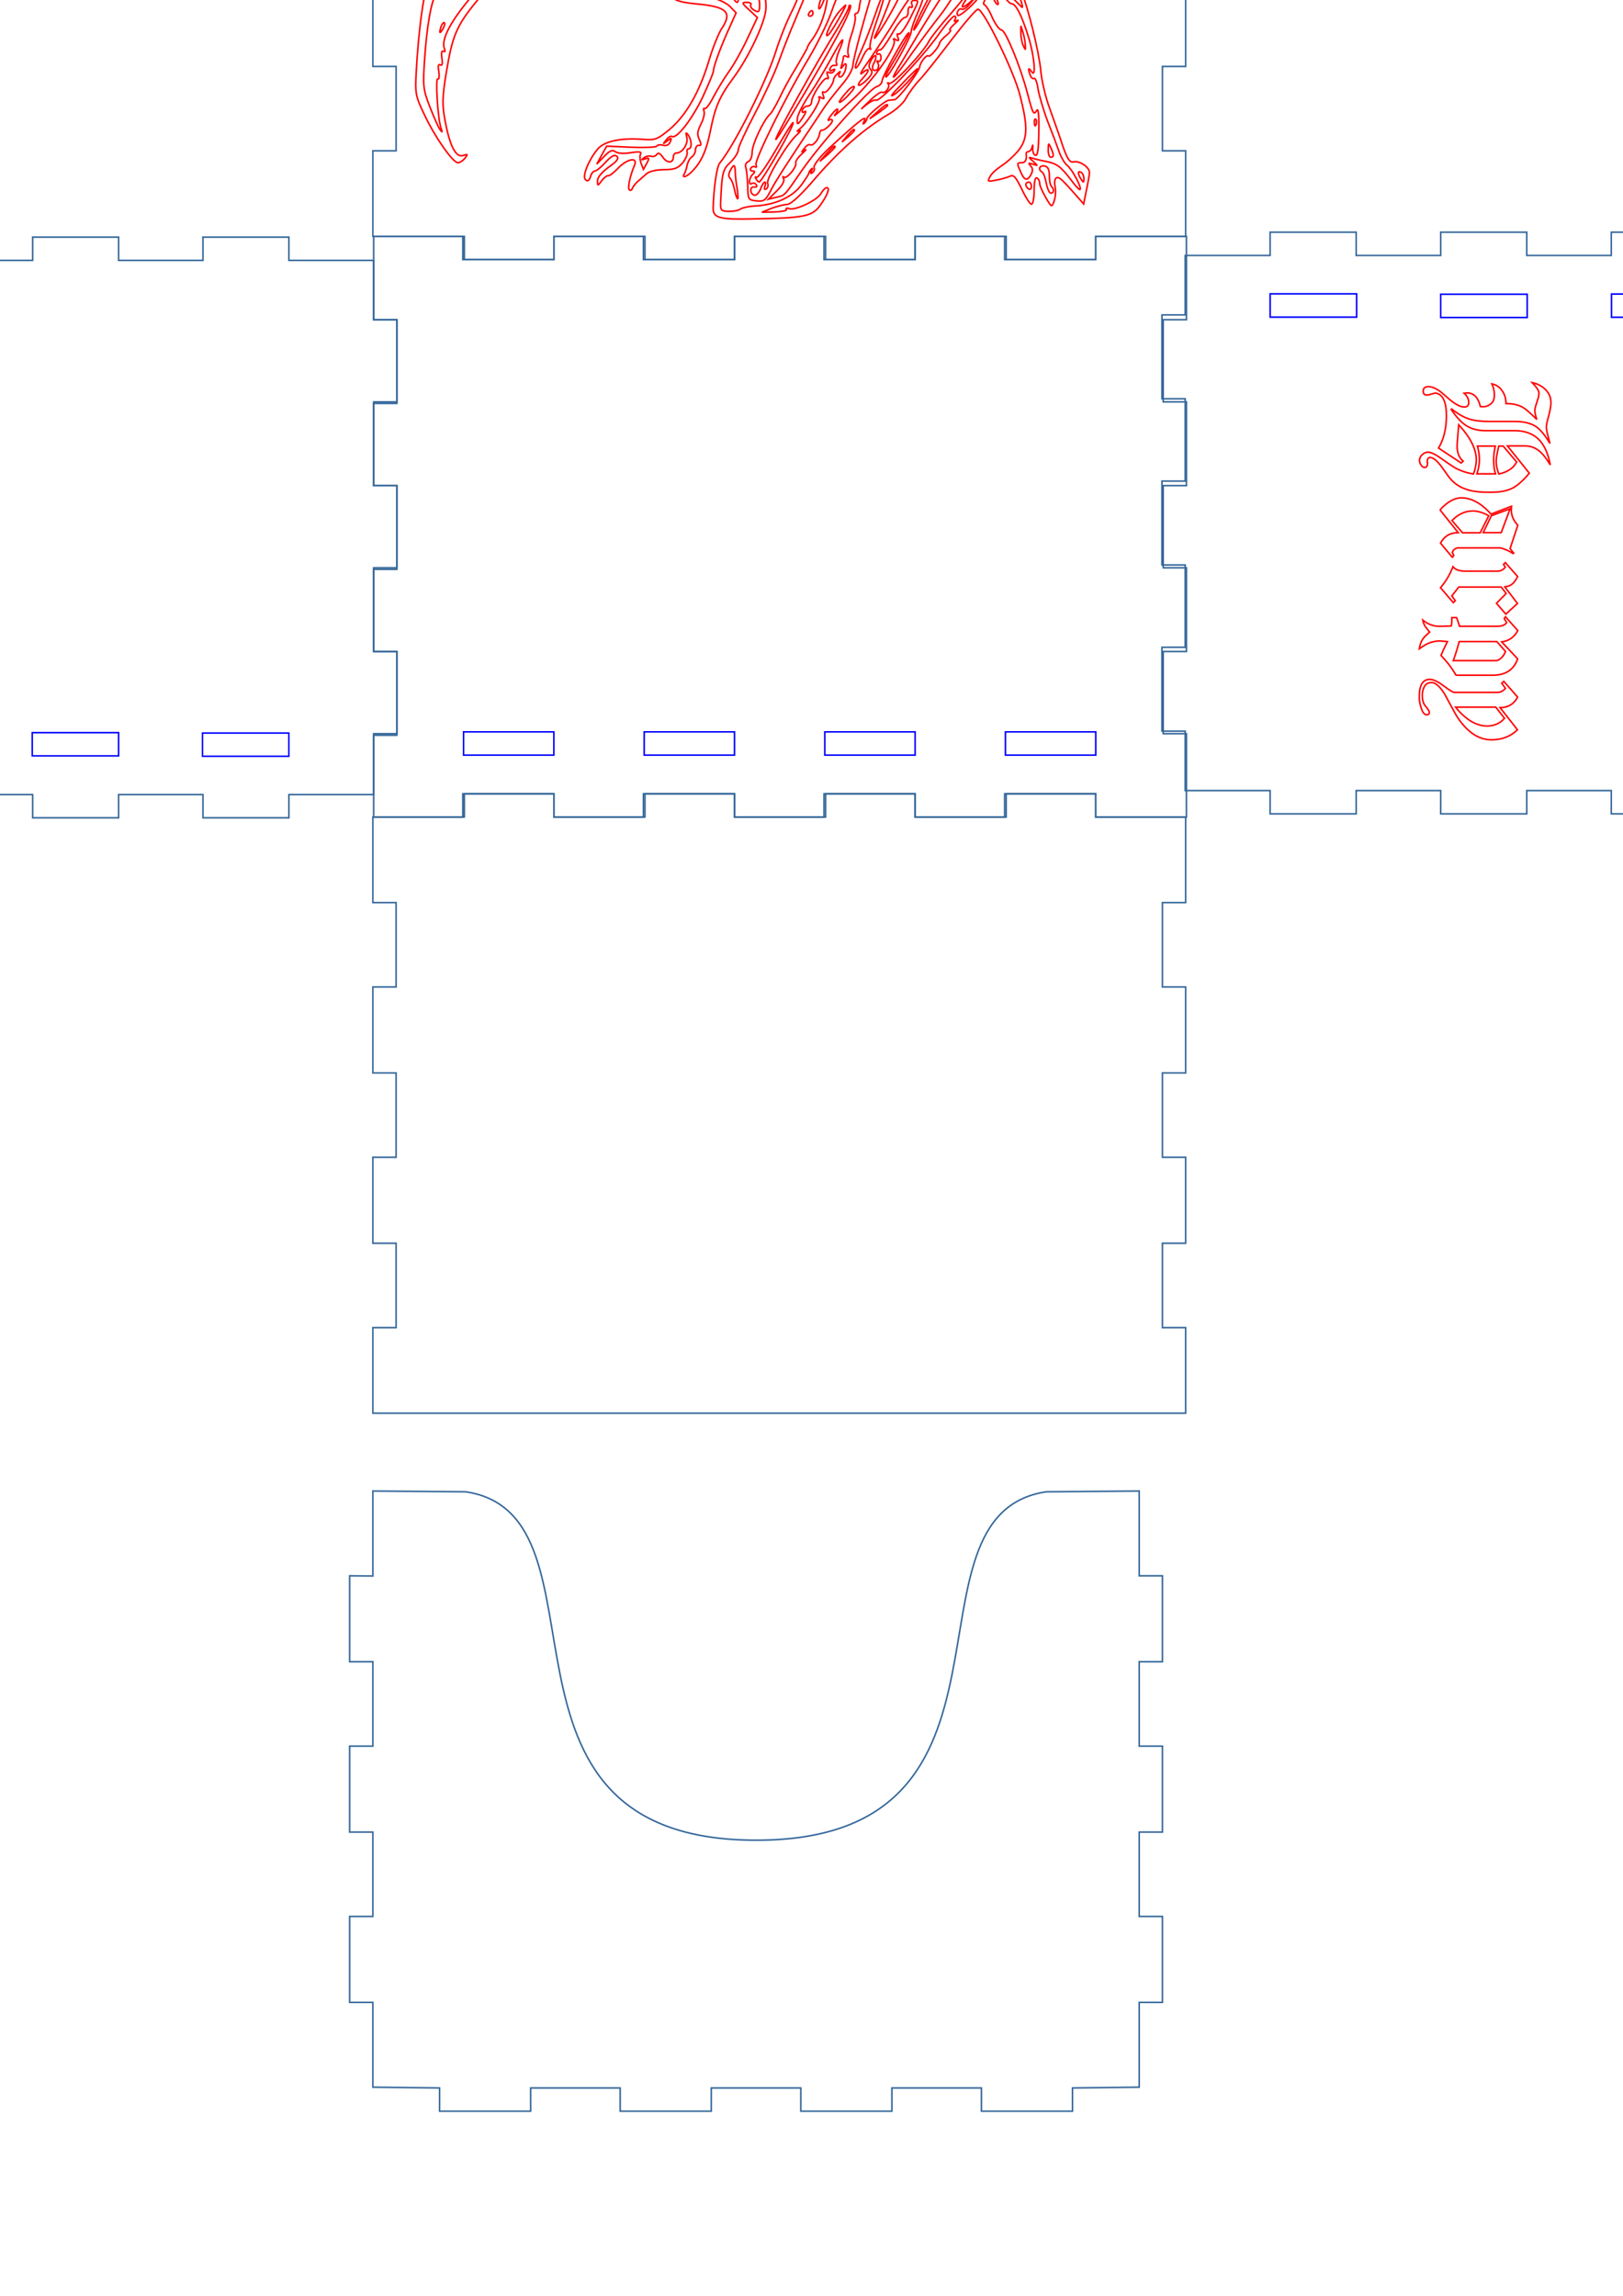 <?xml version="1.0" encoding="UTF-8" standalone="no"?>
<!-- Created with Inkscape (http://www.inkscape.org/) -->

<svg
   xmlns:dc="http://purl.org/dc/elements/1.1/"
   xmlns:cc="http://creativecommons.org/ns#"
   xmlns:rdf="http://www.w3.org/1999/02/22-rdf-syntax-ns#"
   xmlns:svg="http://www.w3.org/2000/svg"
   xmlns="http://www.w3.org/2000/svg"
   xmlns:sodipodi="http://sodipodi.sourceforge.net/DTD/sodipodi-0.dtd"
   xmlns:inkscape="http://www.inkscape.org/namespaces/inkscape"
   width="210mm"
   height="297mm"
   viewBox="0 0 210 297"
   version="1.1"
   id="svg9711"
   inkscape:version="0.92.1 unknown"
   sodipodi:docname="monstre_Harpy.svg">
  <defs
     id="defs9705" />
  <sodipodi:namedview
     id="base"
     pagecolor="#ffffff"
     bordercolor="#666666"
     borderopacity="1.0"
     inkscape:pageopacity="0.0"
     inkscape:pageshadow="2"
     inkscape:zoom="0.49497475"
     inkscape:cx="23.03227"
     inkscape:cy="879.5132"
     inkscape:document-units="mm"
     inkscape:current-layer="g26128"
     showgrid="false"
     inkscape:window-width="1855"
     inkscape:window-height="1056"
     inkscape:window-x="1745"
     inkscape:window-y="24"
     inkscape:window-maximized="1" />
  <g
     inkscape:label="Calque 1"
     inkscape:groupmode="layer"
     id="layer1">
    <g
       transform="matrix(0.265,0,0,0.265,335.25,604.966)"
       id="g26128">
      <g
         transform="translate(756.866,-2515.087)"
         id="g4984-8">
        <path
           inkscape:connector-curvature="0"
           d="m -1839.522,347.588 h 44.283 v 11.339 h 43.717 v -11.339 h 44.472 v 11.339 h 43.717 v -11.339 h 44.472 v 11.339 h 43.717 v -11.339 h 44.472 v 11.339 h 43.717 v -11.339 h 44.283 v 40.684 h -11.339 v 40.117 h 11.339 v 40.873 h -11.339 v 40.117 h 11.339 v 40.873 h -11.339 v 40.117 h 11.339 v 40.684 h -44.283 v -11.339 h -43.717 v 11.339 h -44.472 v -11.339 h -43.717 v 11.339 h -44.472 v -11.339 h -43.717 v 11.339 h -44.472 v -11.339 h -43.717 v 11.339 h -44.283 v -40.684 h 11.339 V 550.251 h -11.339 v -40.873 h 11.339 v -40.117 h -11.339 v -40.873 h 11.339 v -40.117 h -11.339 z"
           id="path5003-1-48"
           style="fill:none;stroke:#336699;stroke-width:0.756;stroke-miterlimit:4;stroke-dasharray:none" />
        <path
           style="fill:none;stroke:#0000ff;stroke-width:0.756;stroke-miterlimit:4;stroke-dasharray:none"
           id="path5117-2-10"
           d="m -1795.616,589.478 v 11.339 h 44.094 v -11.339 z m 88.189,0 v 11.339 h 44.094 v -11.339 z m 88.189,0 v 11.339 h 44.094 v -11.339 z m 88.189,0 v 11.339 h 44.094 v -11.339 z"
           inkscape:connector-curvature="0"
           sodipodi:nodetypes="cccccccccccccccccccc" />
      </g>
      <path
         inkscape:connector-curvature="0"
         style="fill:none;stroke:#336699;stroke-width:0.756;stroke-miterlimit:4;stroke-dasharray:none"
         id="path5005-2-9-3"
         d="m -1083.034,-1555.011 45.354,0.378 c 75.591,11.339 0,170.079 141.843,170.079 141.622,0 66.031,-158.74 141.547,-170.079 l 45.429,-0.378 v 41.386 h 11.338 v 41.953 h -11.338 v 41.197 h 11.338 v 41.953 h -11.338 v 41.197 h 11.338 v 41.953 h -11.338 v 41.386 l -32.567,0.378 v 11.339 h -44.472 v -11.339 h -43.717 v 11.339 h -44.472 v -11.339 h -43.717 v 11.339 h -44.472 v -11.339 h -43.717 v 11.339 h -44.472 v -11.339 l -32.567,-0.378 v -41.386 h -11.339 v -41.953 h 11.339 v -41.197 h -11.339 v -41.953 h 11.339 v -41.197 h -11.339 v -41.953 l 11.339,0.111 z"
         sodipodi:nodetypes="cccccccccccccccccccccccccccccccccccccccccccccccc" />
      <path
         inkscape:connector-curvature="0"
         style="fill:none;stroke:#336699;stroke-width:0.756;stroke-miterlimit:4;stroke-dasharray:none"
         id="path5005-3-0"
         d="m -686.183,-1593.011 h -396.85 v -41.764 h 11.338 v -41.197 h -11.338 v -41.953 h 11.338 v -41.197 h -11.338 v -41.953 h 11.338 v -41.197 h -11.338 v -41.764 h 43.906 v -11.338 h 44.472 v 11.338 h 43.717 v -11.338 h 44.472 v 11.338 h 43.717 v -11.338 h 44.472 v 11.338 h 43.717 v -11.338 h 44.472 v 11.338 h 43.906 v 41.764 h -11.339 v 41.197 h 11.339 v 41.953 h -11.339 v 41.197 h 11.339 v 41.953 h -11.339 v 41.197 h 11.339 z" />
      <g
         transform="rotate(-90,-2336.522,-603.916)"
         id="g4980-44">
        <path
           inkscape:connector-curvature="0"
           d="m -1022.765,358.926 h 238.11 v 41.386 h 11.339 v 41.953 h -11.339 v 41.197 h 11.339 v 41.953 h -11.339 v 41.197 h 11.339 v 41.953 h -11.339 V 649.95 h -28.967 v 11.339 h -40.873 V 649.95 h -40.117 v 11.339 h -40.873 V 649.95 h -40.117 v 11.339 h -40.873 V 649.95 h -28.967 v -41.386 h -11.339 v -41.953 h 11.339 v -41.197 h -11.339 v -41.953 h 11.339 V 442.265 h -11.339 v -41.953 h 11.339 v -41.386 z"
           id="path5009-2-9-44"
           style="fill:none;stroke:#336699;stroke-width:0.756;stroke-miterlimit:4;stroke-dasharray:none" />
        <g
           id="g4961-76"
           style="stroke:#0000ff">
          <rect
             style="opacity:1;fill:none;fill-opacity:1;stroke:#0000ff;stroke-width:0.756;stroke-miterlimit:4;stroke-dasharray:none;stroke-opacity:1"
             id="rect4546-2-3-1-9-7-3"
             width="42.161"
             height="11.339"
             x="399.998"
             y="1015.32"
             transform="rotate(90)" />
          <rect
             style="opacity:1;fill:none;fill-opacity:1;stroke:#0000ff;stroke-width:0.756;stroke-miterlimit:4;stroke-dasharray:none;stroke-opacity:1"
             id="rect4546-6-9-6-8-7-8-17"
             width="42.161"
             height="11.339"
             x="483.254"
             y="1015.206"
             transform="rotate(90)" />
          <rect
             style="opacity:1;fill:none;fill-opacity:1;stroke:#0000ff;stroke-width:0.756;stroke-miterlimit:4;stroke-dasharray:none;stroke-opacity:1"
             id="rect4546-7-1-0-7-3-4-59"
             width="42.161"
             height="11.339"
             x="566.388"
             y="1015.395"
             transform="rotate(90)" />
        </g>
      </g>
      <g
         transform="matrix(3.78,0,0,3.78,-4081.699,-2186.776)"
         id="g13556">
        <g
           transform="matrix(0,0.265,-0.265,0,1070.463,284.607)"
           id="g4980-6-1-1">
          <path
             inkscape:connector-curvature="0"
             d="m -1022.765,358.926 h 238.11 v 41.386 h 11.339 v 41.953 h -11.339 v 41.197 h 11.339 v 41.953 h -11.339 v 41.197 h 11.339 v 41.953 h -11.339 V 649.95 h -28.967 v 11.339 h -40.873 V 649.95 h -40.117 v 11.339 h -40.873 V 649.95 h -40.117 v 11.339 h -40.873 V 649.95 h -28.967 v -41.386 h -11.339 v -41.953 h 11.339 v -41.197 h -11.339 v -41.953 h 11.339 V 442.265 h -11.339 v -41.953 h 11.339 v -41.386 z"
             id="path5009-2-9-49-9-0"
             style="fill:none;stroke:#336699;stroke-width:0.756;stroke-miterlimit:4;stroke-dasharray:none" />
          <g
             id="g4961-5-62-6"
             style="stroke:#0000ff">
            <rect
               style="opacity:1;fill:none;fill-opacity:1;stroke:#0000ff;stroke-width:0.756;stroke-miterlimit:4;stroke-dasharray:none;stroke-opacity:1"
               id="rect4546-2-3-1-9-7-0-5-1"
               width="42.161"
               height="11.339"
               x="399.998"
               y="1015.32"
               transform="rotate(90)" />
            <rect
               style="opacity:1;fill:none;fill-opacity:1;stroke:#0000ff;stroke-width:0.756;stroke-miterlimit:4;stroke-dasharray:none;stroke-opacity:1"
               id="rect4546-6-9-6-8-7-8-4-4-5"
               width="42.161"
               height="11.339"
               x="483.254"
               y="1015.206"
               transform="rotate(90)" />
            <rect
               style="opacity:1;fill:none;fill-opacity:1;stroke:#0000ff;stroke-width:0.756;stroke-miterlimit:4;stroke-dasharray:none;stroke-opacity:1"
               id="rect4546-7-1-0-7-3-4-87-49-9"
               width="42.161"
               height="11.339"
               x="566.388"
               y="1015.395"
               transform="rotate(90)" />
          </g>
        </g>
        <g
           id="text6365-4"
           style="font-style:normal;font-variant:normal;font-weight:normal;font-stretch:normal;font-size:80px;line-height:125%;font-family:'Old London';-inkscape-font-specification:'Old London';letter-spacing:0px;word-spacing:0px;fill:#000000;fill-opacity:1;stroke:none;stroke-width:0.756;stroke-linecap:butt;stroke-linejoin:miter;stroke-miterlimit:4;stroke-dasharray:none;stroke-opacity:1"
           transform="matrix(0,0.265,-0.265,0,0.215,18.238)"
           aria-label="Harpy">
          <path
             id="path5296"
             style="fill:none;stroke:#ff0000;stroke-width:0.756;stroke-miterlimit:4;stroke-dasharray:none"
             d="m 75.106,-3536.044 v -2.24 q 0,-6.24 -2.16,-10.32 -1.04,-1.84 -2.8,-3.76 -1.76,-2 -4.32,-4.08 l -13.28,10.64 v -8.72 q 0,-4 2.88,-7.28 2.08,-2.32 6.4,-4.88 -8.08,1.52 -12.08,5.28 -4.64,4.32 -4.64,12.16 v 14.08 q 0,5.92 -2.72,9.84 -2.16,3.2 -7.6,6.96 l -0.24,-0.24 q 3.6,-4.56 4.88,-8.56 1.2,-3.6 1.2,-9.76 v -12.48 q 0,-6.64 2.56,-10.4 2.16,-3.12 8.16,-6.72 l -3.36,0.88 q -1.2,0.32 -2.16,0.56 -0.88,0.16 -1.52,0.24 l -0.8,0.08 q -1.68,0 -4.32,-0.8 -5.2,-1.44 -7.68,-1.44 -3.84,0 -6.48,2.72 -2.56,2.64 -3.36,6.48 0.8,-0.72 1.2,-1.12 0.48,-0.4 0.64,-0.56 2,-1.68 3.44,-1.68 l 1.84,0.24 q 0.16,0.08 0.96,0.32 0.8,0.24 2.32,0.72 2,0.72 3.2,0.72 1.76,0 4.4,-0.96 -4.64,4.64 -5.76,6.56 -2,3.28 -2,8.48 -3.52,0 -6.08,1.76 -2.88,1.84 -3.52,5.12 2.48,-1.2 5.12,-1.2 0.4,0 0.8,0 0.4,0 0.8,0.08 2.08,0.24 3.28,2 1.28,1.68 1.12,3.76 l -0.08,0.96 q -6.64,1.6 -6.64,6.48 l 0.16,1.44 q 2,-2.24 4.56,-2.24 2.16,0 2.16,2.16 l -0.16,1.28 q -0.88,3.04 -4.72,7.28 -2.16,2.4 -3.12,3.76 -1.92,2.88 -1.92,5.12 0,2.56 2,2.56 h 0.4 q 1.68,0 1.68,-1.84 0,-0.32 -0.16,-0.96 -0.16,-0.56 -0.32,-1.2 -0.16,-0.64 -0.32,-1.2 -0.16,-0.56 -0.16,-0.88 0,-0.48 0.48,-1.44 1.92,-3.76 10.56,-3.76 9.36,0 15.76,3.84 l 7.28,-11.04 -0.88,-0.96 q -2.48,2.96 -7.44,2.96 -0.56,0 -2.72,-0.16 -2.08,-0.16 -5.76,-0.48 l -1.84,-0.16 q 9.28,-8.56 17.04,-8.56 3.28,0 6.96,1.36 -0.8,4.96 -3.04,9.04 -0.32,0.56 -1.6,2.48 -1.28,1.84 -3.6,5.2 -2.4,3.52 -2.4,5.44 0,1.28 0.96,2.56 1.36,1.6 3.12,1.6 1.12,0 2.24,-0.8 1.12,-0.72 1.12,-1.76 0,-1.36 -2.24,-1.36 l -0.4,0.16 q -2.24,0 -2.24,-1.52 l 0.08,-0.24 q 0.24,-2 4.08,-4.96 1.6,-1.12 2.88,-2.08 1.28,-0.96 2.24,-1.6 4.48,-3.28 6.24,-8.56 1.44,-4.16 1.44,-10.4 z m -8.88,-5.52 q -1.12,0.4 -1.84,0.56 -0.64,0.16 -0.8,0.24 -1.92,0.48 -3.68,0.48 -0.88,0 -2.72,-0.32 -1.84,-0.32 -4.56,-0.96 v -2.16 l 7.76,-6.56 q 4.48,2.32 5.84,8.72 z m -0.08,10.64 q -3.6,-1.2 -6.96,-1.2 -3.12,0 -6.56,0.96 v -8.72 q 3.28,0.8 6.88,0.8 3.84,0 6.64,-0.88 z"
             inkscape:connector-curvature="0" />
          <path
             id="path5298"
             style="fill:none;stroke:#ff0000;stroke-width:0.756;stroke-miterlimit:4;stroke-dasharray:none"
             d="m 106.804,-3518.924 -0.88,-0.72 -1.44,0.72 q -1.68,-0.48 -2.24,-2.48 v -20.96 q 0.8,-3.2 2.72,-6.16 l -0.16,-0.32 -2.24,1.76 -11.36,-3.76 q -3.76,3.52 -8.24,3.12 l -1.04,-0.08 3.84,10 q -7.92,7.12 -7.92,14.48 0,4.96 5.68,10.24 h 0.4 l 10.88,-8.72 q 0,5.92 5.12,8.64 z m -12,-15.04 -8.24,-4 -3.36,-9.12 11.6,4.32 z m 0.08,10.08 -6,5.12 q -4.64,-4.64 -4.64,-10.08 0,-3.68 2.32,-7.84 l 8.32,4.16 z"
             inkscape:connector-curvature="0" />
          <path
             id="path5300"
             style="fill:none;stroke:#ff0000;stroke-width:0.756;stroke-miterlimit:4;stroke-dasharray:none"
             d="m 134.523,-3545.004 -5.2,-5.68 -8.08,6.16 q -0.32,-2.48 -1.6,-3.84 -0.96,-1.12 -3.44,-2.4 l -6.8,6 0.88,0.88 1.36,-0.88 q 1.92,1.6 1.92,3.68 v 16.08 q 0,4 -2.16,5.76 5.76,2.24 10.24,6.08 l 7.28,-6.24 -0.96,-0.96 -2.32,1.68 -4.32,-3.36 v -20.72 l 3.12,-2.4 4.8,4.72 z"
             inkscape:connector-curvature="0" />
          <path
             id="path5302"
             style="fill:none;stroke:#ff0000;stroke-width:0.756;stroke-miterlimit:4;stroke-dasharray:none"
             d="m 164.293,-3520.764 v -17.76 q 0,-9.52 -8,-12.24 l -8.24,7.76 q -0.72,-5.28 -5.52,-7.84 l -6.72,6 0.88,0.64 1.92,-1.2 q 1.84,1.12 1.84,4.72 v 18.24 q -2.96,0.88 -4.24,1.44 v 2.32 h 1.76 q 1.44,0 2.32,0.32 l 0.16,5.28 q 0.16,4.72 -3.04,8.56 1.52,-0.24 3.12,-1.2 0.4,-0.32 1.12,-0.88 0.72,-0.48 1.6,-1.28 1.12,1.2 1.76,1.92 0.64,0.72 0.96,0.88 2,1.76 5.44,2.24 -2.4,-3.28 -3.04,-5.36 -0.96,-2.88 -0.72,-5.44 l 0.24,-2.88 q 4.4,2.16 6.72,3.12 1.76,-1.6 2.88,-2.56 1.2,-1.04 1.76,-1.44 2.72,-2 5.04,-3.36 z m -7.12,1.36 q -2.24,-0.8 -4.56,-1.52 -2.24,-0.72 -4.72,-1.36 v -18.32 l 4.8,-4.24 q 0.72,0.24 1.52,0.72 0.8,0.48 1.44,1.12 0.64,0.64 1.04,1.36 0.48,0.64 0.48,1.28 z"
             inkscape:connector-curvature="0" />
          <path
             id="path5304"
             style="fill:none;stroke:#ff0000;stroke-width:0.756;stroke-miterlimit:4;stroke-dasharray:none"
             d="m 195.771,-3538.044 q 0,-7.52 -4.88,-12.64 l -10.8,8.48 q 0,-5.84 -5.12,-8.56 l -7.68,6.72 0.88,1.04 2.56,-1.84 q 1.92,1.84 1.92,3.76 v 21.2 q 0,1.04 -3.2,5.2 -3.12,4.24 -3.12,6.64 v 0.64 q 0.48,4.56 8.16,4.56 h 1.12 q 1.76,0 4.56,-0.88 3.44,-1.04 3.44,-2.8 -0.16,-0.56 -0.16,-0.64 -0.32,-0.56 -0.96,-0.56 -1.04,0 -3.36,2.08 -1.84,1.36 -4.96,1.36 -2.32,0 -4.08,-0.88 -2.16,-1.04 -2.16,-3.28 l -0.08,-0.4 q 0,-2.72 5.44,-6.24 2.32,-1.28 4.16,-2.24 1.84,-1.04 3.2,-1.76 6.48,-3.28 10.4,-7.6 4.72,-5.2 4.72,-11.36 z m -6.72,2.24 q 0,4.24 -2.88,8.64 -2.64,3.84 -6.32,6.64 v -19.6 l 5.44,-4.24 q 3.76,3.28 3.76,8.56 z"
             inkscape:connector-curvature="0" />
        </g>
      </g>
      <g
         id="g21991"
         transform="rotate(-90,-49.356,1275.772)">
        <path
           inkscape:connector-curvature="0"
           style="fill:none;stroke:#336699;stroke-width:0.756;stroke-miterlimit:4;stroke-dasharray:none"
           id="path5005-3-1-2"
           d="m 3684.939,242.094 v 396.85 h -41.764 v -11.338 h -41.197 v 11.338 h -41.953 v -11.338 h -41.197 v 11.338 h -41.953 v -11.338 h -41.197 v 11.338 h -41.764 v -43.906 h -11.338 v -44.472 h 11.338 v -43.717 h -11.338 v -44.472 h 11.338 v -43.717 h -11.338 v -44.472 h 11.338 v -43.717 h -11.338 v -44.472 h 11.338 v -43.906 h 41.764 v 11.339 h 41.197 v -11.339 h 41.953 v 11.339 h 41.197 v -11.339 h 41.953 v 11.339 h 41.197 v -11.339 z" />
        <g
           style="fill:none;stroke:#ff0000;stroke-width:5.669;stroke-miterlimit:4;stroke-dasharray:none"
           transform="matrix(0,0.135,0.135,0,3383.963,240.973)"
           id="g13087">
          <path
             style="fill:none;stroke:#ff0000;stroke-width:5.669;stroke-miterlimit:4;stroke-dasharray:none"
             inkscape:connector-curvature="0"
             d="m 1948,2068 c -4,-33 -207,-150 -315,-183 -46,-14 -118,-44 -161,-66 -73,-39 -157,-69 -193,-69 -9,0 -20,10 -24,23 -3,12 -9,17 -11,10 -7,-17 30,-88 45,-85 24,5 91,-21 112,-44 22,-24 14,-35 -9,-12 -9,9 -20,2 -49,-29 -21,-22 -45,-43 -53,-46 -9,-3 -4,-6 12,-6 25,-1 52,-21 29,-21 -6,0 -20,-9 -31,-20 -10,-10 -22,-15 -25,-10 -3,5 5,16 17,24 22,16 22,16 1,16 -23,0 -33,17 -34,58 0,15 -4,36 -9,47 -6,14 -7,6 -4,-25 4,-33 3,-41 -5,-29 -6,9 -12,56 -13,105 -2,74 -7,97 -29,139 -14,28 -36,54 -48,60 -12,5 -19,16 -16,22 6,18 -7,16 -31,-3 -10,-8 -13,-13 -6,-9 17,9 15,0 -5,-16 -11,-10 -14,-10 -9,-1 4,6 3,12 -3,12 -16,0 -44,-48 -35,-61 4,-8 3,-9 -5,-5 -18,11 -44,-59 -35,-98 7,-30 9,-51 18,-216 3,-41 8,-94 12,-116 4,-30 2,-48 -10,-67 -9,-14 -19,-38 -22,-53 -3,-16 -7,-37 -10,-46 -6,-21 15,-16 59,15 34,23 29,35 -5,13 -23,-15 -38,-13 -38,5 0,5 7,6 16,2 14,-5 14,-3 3,15 -12,19 -10,25 15,51 l 29,30 29,-24 c 36,-30 81,-32 108,-5 11,11 26,17 36,13 13,-5 10,-12 -18,-37 -43,-40 -111,-140 -126,-186 -31,-95 -40,-144 -30,-172 13,-37 33,-47 110,-54 107,-10 127,-30 88,-89 -11,-16 -32,-68 -46,-115 -34,-114 -83,-199 -142,-249 -46,-38 -52,-40 -103,-36 -77,5 -135,-8 -158,-36 -33,-40 -56,-98 -44,-110 8,-8 13,-5 18,10 3,12 11,21 16,21 6,0 23,14 39,32 22,23 33,29 41,21 8,-8 -1,-19 -30,-39 -24,-18 -41,-37 -40,-49 0,-20 0,-20 15,0 8,11 19,19 23,18 5,-1 21,11 36,27 32,34 72,42 60,12 -17,-40 -26,-84 -19,-90 4,-4 9,-1 11,6 3,7 12,18 20,25 8,7 22,19 31,27 10,9 37,15 64,15 37,0 50,5 67,25 11,14 18,31 16,38 -2,6 0,12 5,12 13,0 12,31 -1,50 -9,12 -10,10 -5,-9 5,-24 -17,-56 -38,-56 -6,0 -11,-6 -11,-14 0,-23 -22,-24 -38,-1 -10,14 -17,18 -22,10 -4,-6 -13,-9 -19,-7 -7,3 -19,1 -27,-5 -11,-8 -10,-9 4,-4 15,5 16,3 6,-16 l -12,-22 -9,23 c -4,12 -5,28 -1,33 4,8 -8,9 -37,4 -26,-4 -47,-2 -55,4 -10,8 -20,4 -40,-17 l -27,-28 18,33 18,32 88,-4 c 49,-2 91,0 93,4 3,5 13,6 24,3 11,-3 21,2 25,13 6,15 4,15 -11,3 -16,-13 -17,-12 -4,3 7,10 17,16 21,13 17,-10 72,61 111,142 21,46 39,88 39,95 0,16 29,94 60,161 l 22,49 -21,22 c -22,23 -92,46 -144,46 -61,0 -73,26 -52,117 19,81 54,148 111,210 24,26 45,51 47,57 2,5 16,-3 31,-18 16,-14 38,-26 50,-26 17,1 15,3 -9,14 -29,13 -55,51 -55,82 0,8 -5,12 -10,9 -6,-4 -7,-11 -4,-17 4,-7 2,-8 -5,-4 -7,5 -9,20 -6,39 3,18 1,46 -4,62 l -9,30 -3,-35 c -1,-19 -2,-45 -1,-57 0,-14 -5,-23 -14,-23 -9,0 -22,-7 -30,-15 -20,-20 -57,-19 -83,3 -26,21 -56,102 -65,176 -7,56 -7,57 13,45 11,-7 17,-17 14,-23 -3,-5 -1,-6 5,-3 10,7 62,-46 62,-64 0,-5 5,-9 11,-9 8,0 7,6 -2,17 -12,14 -12,17 0,21 8,3 25,15 38,28 15,15 23,18 23,10 0,-21 30,-29 30,-8 1,32 17,-9 23,-60 4,-26 13,-62 20,-80 14,-33 14,-33 9,20 -5,52 -4,52 24,53 29,1 29,1 4,9 -24,8 -24,8 -2,10 37,4 40,5 46,13 3,4 3,5 -1,2 -3,-3 -13,5 -21,16 -13,19 -12,23 11,46 51,52 126,7 143,-84 3,-18 11,-33 16,-33 10,0 6,28 -9,66 -5,13 -3,15 8,10 8,-5 1,3 -15,16 l -30,25 35,6 c 19,3 54,9 78,12 29,5 39,10 30,15 -7,5 -17,6 -21,4 -4,-3 -8,0 -8,5 0,6 11,11 25,11 14,0 25,-4 25,-9 0,-5 14,-4 30,2 17,6 30,15 30,19 0,4 11,7 25,6 l 26,-2 -23,-18 c -13,-10 -27,-18 -33,-19 -5,0 -28,-9 -50,-19 -35,-17 -36,-19 -10,-13 17,3 50,15 75,26 54,24 135,33 173,18 31,-12 33,-19 13,-46 -10,-14 -17,-17 -27,-9 -8,6 -30,14 -49,17 -19,3 -29,3 -22,0 6,-2 10,-8 7,-13 -3,-5 6,-7 19,-6 42,5 54,-10 28,-37 -12,-13 -22,-29 -22,-35 0,-17 -37,-52 -46,-44 -4,4 -4,1 0,-5 10,-18 -50,-52 -106,-59 -26,-4 -45,-10 -43,-14 3,-4 -2,-10 -10,-14 -8,-3 -17,-1 -20,4 -4,6 0,10 7,11 7,0 -2,5 -21,10 -32,10 -33,11 -15,30 9,10 27,19 40,19 13,0 25,4 28,9 5,8 -24,3 -80,-14 -29,-9 -22,-34 21,-75 l 33,-32 30,21 c 38,26 44,26 87,-1 30,-20 35,-28 35,-64 0,-23 3,-56 7,-74 4,-24 3,-31 -6,-26 -8,5 -11,-1 -10,-21 0,-15 -2,-50 -5,-78 l -5,-50 15,55 c 8,30 15,82 15,115 0,101 8,142 28,148 13,3 20,18 25,50 4,26 11,49 16,52 6,4 5,14 -2,25 -11,17 -8,24 18,52 29,32 64,82 64,92 0,13 -51,30 -110,38 -36,4 -83,10 -106,14 -51,7 -115,-10 -152,-41 -22,-19 -42,-25 -76,-25 -25,0 -46,4 -46,10 0,5 66,48 148,96 81,48 168,100 194,116 84,53 198,189 198,238 0,20 -19,10 -22,-12 z m -63,-92 c -30,-45 -138,-118 -391,-264 l -71,-41 -38,19 -38,19 62,27 c 34,15 60,29 57,31 -2,2 -24,-5 -49,-16 -45,-21 -134,-44 -122,-33 3,4 32,16 63,28 242,92 473,198 514,237 26,24 31,21 13,-7 z m -712,-115 c 4,-1 7,-9 7,-19 0,-23 -35,-56 -49,-47 -6,3 -11,1 -11,-5 0,-6 7,-13 15,-16 8,-4 15,-12 15,-19 0,-18 -28,-27 -50,-15 -15,8 -20,5 -29,-20 -6,-18 -6,-30 0,-30 5,0 9,7 9,15 0,8 6,15 13,15 26,0 27,-14 2,-30 -23,-15 -24,-18 -9,-36 15,-19 15,-19 9,2 -4,15 1,24 19,34 31,16 56,7 56,-22 0,-21 0,-21 -16,-2 -11,13 -17,15 -20,6 -3,-6 -10,-10 -15,-6 -5,3 -9,1 -9,-5 0,-5 -3,-16 -6,-24 -4,-11 3,-17 24,-21 29,-7 41,-36 15,-36 -8,0 -12,4 -9,9 3,5 -1,12 -9,15 -13,5 -14,2 -5,-15 16,-29 45,-20 45,13 0,14 3,30 8,34 4,4 7,16 7,26 0,11 4,16 10,13 5,-3 7,0 4,9 -3,8 -16,19 -30,23 -17,6 -21,12 -14,23 8,13 11,12 24,-5 13,-17 15,-17 16,-4 0,9 -7,20 -17,23 -14,6 -14,8 3,21 17,13 17,14 2,15 -10,0 -18,5 -18,11 0,6 10,9 23,7 20,-3 22,-9 24,-68 2,-86 -21,-166 -49,-173 -31,-9 -138,85 -138,120 0,4 11,-5 24,-22 l 24,-30 -16,52 c -9,29 -19,50 -23,47 -16,-10 -20,55 -5,83 18,33 21,25 5,-11 -15,-33 4,-61 31,-46 10,5 26,8 37,6 16,-4 19,0 15,21 -3,15 -7,20 -12,13 -9,-14 -62,-2 -57,13 2,7 14,12 27,12 13,0 24,6 26,13 1,7 0,8 -3,2 -7,-14 -24,-13 -20,2 5,26 23,36 57,33 19,-2 38,-4 43,-4 z m -103,-91 c 0,-5 -4,-10 -9,-10 -6,0 -13,5 -16,10 -3,6 1,10 9,10 9,0 16,-4 16,-10 z m 590,-104 c 0,-3 -4,-8 -10,-11 -5,-3 -10,-1 -10,4 0,6 5,11 10,11 6,0 10,-2 10,-4 z m -510,-26 c 0,-5 -7,-10 -16,-10 -8,0 -12,5 -9,10 3,6 10,10 16,10 5,0 9,-4 9,-10 z m 74,-36 c 3,-8 2,-12 -4,-9 -6,3 -10,10 -10,16 0,14 7,11 14,-7 z m 592,-159 c -9,-13 -16,-32 -16,-42 0,-10 -9,-24 -21,-31 -17,-11 -25,-11 -46,4 l -26,16 46,29 c 25,16 51,39 58,51 8,15 14,18 17,10 2,-7 -3,-24 -12,-37 z m -747,-50 c 0,-5 -4,-3 -9,5 -5,8 -9,22 -9,30 0,16 17,-16 18,-35 z m 178,23 c -3,-8 -6,-5 -6,6 -1,11 2,17 5,13 3,-3 4,-12 1,-19 z"
             id="path12947" />
          <path
             style="fill:none;stroke:#ff0000;stroke-width:5.669;stroke-miterlimit:4;stroke-dasharray:none"
             inkscape:connector-curvature="0"
             d="m 1485,1780 c -3,-6 1,-7 9,-4 18,7 21,14 7,14 -6,0 -13,-4 -16,-10 z"
             id="path12949" />
          <path
             style="fill:none;stroke:#ff0000;stroke-width:5.669;stroke-miterlimit:4;stroke-dasharray:none"
             inkscape:connector-curvature="0"
             d="m 1130,1819 c 0,-5 5,-7 10,-4 6,3 10,8 10,11 0,2 -4,4 -10,4 -5,0 -10,-5 -10,-11 z"
             id="path12951" />
          <path
             style="fill:none;stroke:#ff0000;stroke-width:5.669;stroke-miterlimit:4;stroke-dasharray:none"
             inkscape:connector-curvature="0"
             d="m 2787,2016 c 8,-51 -2,-77 -48,-130 -73,-83 -197,-165 -299,-199 -9,-3 -28,-43 -45,-97 -22,-68 -36,-97 -56,-111 -25,-17 -27,-18 -41,-1 -17,20 -58,131 -58,157 0,22 -46,85 -62,85 -7,0 -5,-7 4,-17 25,-29 28,-62 11,-127 -15,-58 -73,-149 -108,-169 -46,-26 -114,219 -100,358 6,52 4,64 -15,88 -12,15 -26,27 -32,27 -6,0 -5,-6 2,-16 8,-8 15,-44 17,-80 4,-89 -19,-167 -69,-227 -25,-30 -38,-54 -34,-64 5,-12 12,-6 32,23 15,22 30,40 35,42 4,2 6,9 3,16 -3,7 3,20 13,28 17,16 18,13 14,-50 -2,-42 -6,-60 -11,-47 -5,14 -12,2 -26,-50 -10,-39 -18,-76 -18,-82 1,-7 -2,-11 -6,-8 -11,7 -22,-24 -13,-37 3,-6 1,-8 -4,-5 -7,4 -17,-19 -27,-61 -27,-111 -78,-346 -79,-364 -1,-10 -5,-18 -10,-18 -5,0 -7,-6 -4,-12 2,-7 -4,-37 -14,-66 -10,-29 -15,-60 -12,-69 4,-11 3,-14 -5,-9 -7,4 -12,3 -12,-3 0,-5 -3,-18 -6,-28 -5,-15 -4,-15 5,-3 6,9 11,10 11,3 0,-19 -12,-43 -22,-43 -5,0 -6,6 -2,13 5,9 3,9 -7,-1 -8,-7 -14,-16 -14,-20 -1,-18 -27,-52 -35,-47 -6,4 -7,-1 -3,-11 5,-13 3,-15 -7,-9 -8,5 -11,4 -7,-1 6,-11 -43,-89 -70,-111 -12,-9 -13,-12 -3,-8 8,4 5,-2 -6,-12 -34,-28 -114,-161 -108,-177 3,-8 1,-17 -5,-21 -7,-3 -8,0 -5,9 3,9 3,16 0,16 -4,0 -11,-12 -16,-26 -6,-14 -16,-24 -23,-21 -16,5 -16,33 1,29 8,-1 11,2 7,8 -3,6 -11,8 -16,5 -13,-9 -11,19 3,33 9,9 9,12 -1,12 -7,0 -9,5 -6,10 4,6 11,8 16,5 5,-3 6,0 3,8 -6,16 109,249 192,387 31,52 66,124 79,160 12,36 31,82 43,103 19,37 19,39 2,85 -25,66 -140,295 -146,290 -11,-12 97,-260 129,-295 20,-22 20,-22 -2,-65 l -22,-43 6,46 c 4,33 2,49 -8,58 -13,10 -14,1 -12,-61 3,-77 -18,-155 -56,-210 -11,-14 -19,-28 -19,-31 0,-3 -18,-34 -39,-70 -22,-35 -50,-87 -62,-113 -13,-27 -28,-53 -35,-59 -22,-20 -64,-108 -64,-137 0,-16 -6,-31 -14,-34 -8,-3 -12,-12 -9,-21 3,-8 6,-38 7,-67 1,-49 2,-51 32,-54 26,-3 33,2 50,35 16,33 66,110 189,294 16,25 48,65 69,90 24,28 40,56 41,74 1,17 21,95 44,175 24,80 43,156 43,170 -1,46 87,349 108,375 9,11 16,40 26,118 7,51 24,64 25,20 2,-77 9,-112 33,-159 15,-29 15,-36 -8,-110 -13,-44 -40,-117 -60,-164 -20,-47 -53,-128 -73,-180 -19,-52 -42,-107 -49,-122 -24,-48 -9,-31 28,30 48,79 90,171 83,182 -3,5 14,49 39,97 53,105 76,171 76,218 0,24 5,35 15,35 8,0 15,-8 16,-17 0,-10 5,-3 10,15 5,18 14,30 19,27 9,-6 -29,-118 -75,-220 -34,-74 -46,-105 -41,-105 9,0 79,127 78,142 0,10 4,17 11,15 6,-1 28,30 49,68 32,61 37,79 38,138 0,40 4,66 9,62 6,-3 12,16 14,42 2,27 4,-9 4,-79 -1,-70 -4,-125 -8,-123 -3,3 -18,-20 -32,-50 -15,-29 -33,-59 -40,-67 -7,-7 -28,-40 -46,-73 -19,-33 -51,-86 -73,-118 -22,-33 -36,-63 -32,-70 4,-6 4,-9 -1,-5 -4,4 -34,-36 -67,-90 -32,-53 -80,-126 -105,-162 -26,-36 -37,-56 -25,-46 28,25 29,9 0,-21 -12,-13 -17,-23 -11,-23 5,0 19,10 31,23 16,17 19,26 11,34 -8,8 -8,17 1,33 6,12 14,19 17,17 2,-3 0,-14 -6,-26 -7,-12 -7,-22 -2,-26 13,-7 24,12 15,27 -4,6 -3,8 2,5 5,-3 10,3 10,13 0,10 -4,16 -9,13 -5,-3 -8,0 -6,6 3,7 8,11 12,9 4,-2 23,24 42,57 18,33 40,60 47,60 7,0 13,10 12,22 0,12 4,19 9,16 6,-4 8,0 5,9 -4,9 0,15 8,15 18,0 19,2 -16,-68 -17,-33 -35,-57 -40,-54 -6,4 -7,-1 -3,-11 5,-13 3,-15 -7,-9 -8,5 -11,4 -7,-1 13,-21 -70,-141 -148,-214 -44,-41 -73,-67 -66,-57 8,9 12,19 10,21 -2,2 -13,-8 -23,-22 -11,-14 -14,-22 -8,-18 7,4 12,3 12,-2 0,-11 -31,-38 -38,-34 -3,1 -7,-5 -8,-13 -3,-21 -24,-46 -34,-40 -4,3 -14,-3 -21,-13 -12,-15 -12,-16 1,-7 9,6 4,0 -10,-13 -14,-12 -24,-27 -22,-33 4,-15 -34,-60 -43,-51 -5,4 -5,1 -1,-6 4,-7 -5,-25 -24,-43 l -31,-31 28,7 c 33,8 26,0 95,100 70,100 241,291 268,300 11,3 20,13 20,21 0,16 88,174 97,174 5,0 -22,-48 -69,-127 -11,-18 -17,-33 -14,-33 10,0 88,139 91,162 1,13 12,45 24,71 23,53 26,71 11,62 -12,-7 -4,12 33,83 15,28 30,52 32,52 3,0 -9,-27 -26,-61 -16,-34 -28,-63 -25,-66 3,-3 12,10 20,28 19,43 71,135 126,224 69,112 100,169 99,185 0,10 -2,11 -6,3 -7,-18 -23,-16 -23,2 0,8 5,15 10,15 6,0 10,24 10,53 0,28 5,59 10,67 8,13 10,13 10,-2 0,-33 23,-67 51,-77 l 29,-10 -21,-48 c -12,-26 -33,-77 -48,-113 -34,-80 -85,-162 -96,-152 -5,4 -5,1 -1,-5 6,-11 -54,-119 -74,-133 -7,-5 -92,-138 -143,-225 -16,-27 -38,-65 -49,-82 -37,-62 -9,-33 48,50 32,45 78,107 102,137 24,30 64,93 88,140 24,47 75,139 114,205 89,153 142,263 169,350 12,39 24,78 27,89 4,13 3,16 -6,11 -9,-5 -11,-4 -6,4 4,6 12,8 18,5 6,-4 13,-3 17,2 3,5 17,15 30,22 l 23,14 -25,-34 c -22,-29 -120,-258 -110,-258 2,0 33,60 69,134 36,73 74,142 85,152 21,19 21,19 5,-11 -8,-17 -43,-86 -77,-155 -78,-157 -123,-237 -217,-375 -42,-60 -67,-104 -58,-96 19,16 164,233 217,326 19,33 59,112 89,175 29,63 60,123 68,132 7,9 11,22 6,29 -4,7 -3,10 4,5 6,-3 15,1 20,11 5,9 17,18 27,19 14,2 13,-2 -6,-22 -12,-13 -18,-24 -12,-24 6,0 27,20 47,45 21,25 34,45 30,45 -4,0 5,14 21,30 16,17 34,30 39,30 7,0 8,-3 1,-8 -11,-8 -18,-27 -19,-54 0,-9 -3,-15 -6,-13 -3,1 -13,-13 -23,-32 -9,-19 -12,-31 -6,-27 8,4 8,0 0,-15 -7,-11 -17,-21 -23,-21 -6,0 -9,-3 -5,-6 3,-3 -3,-16 -14,-27 -11,-12 -17,-27 -15,-34 3,-8 -1,-10 -12,-6 -13,5 -14,3 -5,-7 12,-13 7,-40 -8,-40 -4,0 -6,7 -3,15 14,34 -7,11 -37,-42 -18,-32 -56,-95 -86,-140 -29,-45 -54,-94 -55,-108 -1,-14 -6,-25 -10,-25 -4,0 -7,-5 -6,-12 2,-7 -3,-12 -10,-13 -13,0 -34,-23 -73,-80 -14,-20 -8,-16 15,10 20,22 36,43 36,48 0,4 5,7 11,7 6,0 -20,-44 -57,-97 -93,-134 -134,-188 -144,-188 -5,0 -12,-4 -17,-9 -5,-5 -3,-6 5,-2 6,4 12,3 12,-1 0,-14 -69,-77 -76,-70 -8,8 5,29 15,22 5,-2 17,5 27,18 l 19,22 -22,-19 c -13,-11 -23,-15 -23,-11 0,10 44,68 76,100 14,14 22,25 17,25 -4,0 9,17 28,38 43,45 63,72 56,72 -3,0 -34,-33 -69,-72 -34,-40 -67,-72 -73,-70 -5,2 -7,0 -3,-3 11,-11 -8,-40 -76,-119 -35,-39 -69,-83 -76,-96 -23,-44 -132,-160 -144,-153 -6,3 -8,3 -4,-2 9,-10 -11,-37 -22,-30 -5,3 -28,-14 -52,-38 -24,-23 -30,-29 -12,-13 18,15 37,26 42,22 13,-8 166,152 226,237 26,37 52,67 57,67 6,0 7,-5 3,-12 -5,-7 -2,-9 7,-4 8,4 3,-2 -10,-13 -13,-12 -19,-21 -15,-21 5,-1 -1,-9 -14,-20 -13,-10 -23,-23 -24,-27 -1,-13 -35,-53 -40,-47 -7,6 -29,-21 -32,-39 -2,-19 -77,-117 -91,-119 -5,0 -15,-2 -21,-2 -14,-2 -79,-56 -79,-67 0,-4 -4,-11 -9,-16 -5,-5 -6,-3 -2,5 18,32 -20,2 -127,-97 -32,-30 -55,-60 -53,-68 3,-7 0,-15 -6,-19 -7,-5 -8,-2 -3,7 5,8 4,11 -1,6 -5,-5 -9,-12 -9,-15 0,-4 -13,-23 -28,-44 -32,-42 -91,-69 -160,-74 -27,-1 -54,-7 -60,-12 -7,-5 -25,-8 -42,-8 -27,1 -30,4 -29,31 5,109 7,120 36,147 15,15 28,35 28,45 0,10 28,70 61,133 33,63 72,147 85,185 14,39 40,106 59,150 82,197 88,214 82,249 -8,50 -44,126 -59,126 -8,0 -9,-3 -2,-8 12,-8 40,-83 47,-127 4,-19 0,-37 -10,-50 -13,-16 -15,-17 -10,-2 4,9 2,17 -3,17 -5,0 -7,15 -5,33 4,23 3,26 -3,13 -7,-16 -14,-7 -39,52 -16,40 -32,69 -36,66 -3,-3 -11,3 -18,13 -11,19 -12,19 -37,-4 -14,-13 -30,-23 -37,-23 -20,0 -143,-125 -150,-153 -4,-15 -11,-25 -15,-22 -8,5 -24,-44 -17,-51 2,-3 12,7 21,21 18,27 39,34 29,10 -4,-11 4,-19 26,-28 17,-6 31,-17 31,-24 0,-9 10,-11 32,-6 26,5 30,3 25,-10 -4,-10 -2,-14 7,-11 9,3 13,-5 13,-25 0,-26 -3,-29 -19,-20 -10,6 -16,14 -13,20 4,5 -3,9 -15,9 -18,0 -18,-3 9,-27 l 30,-28 -35,-74 c -19,-41 -49,-95 -67,-120 -18,-25 -43,-67 -57,-93 -13,-26 -27,-45 -32,-42 -4,3 -5,-2 -2,-10 3,-8 -2,-29 -11,-46 -13,-26 -15,-38 -6,-56 8,-18 7,-23 -1,-21 -7,1 -12,-6 -13,-16 0,-10 -6,-21 -13,-26 -7,-4 -14,-17 -17,-29 -2,-12 -7,-27 -10,-32 -12,-19 12,-10 32,13 31,33 49,75 63,147 16,82 34,122 81,185 58,78 119,208 119,256 0,57 -13,76 -59,84 -38,6 -91,46 -91,68 0,15 92,100 147,137 48,33 53,35 53,20 0,-5 18,-50 40,-99 22,-49 40,-103 40,-120 0,-17 -16,-63 -35,-101 -20,-39 -47,-107 -61,-153 -35,-108 -148,-334 -201,-398 -11,-13 -22,-90 -24,-164 0,-35 24,-41 147,-38 180,3 210,9 238,46 28,38 39,67 26,67 -5,0 -14,-9 -21,-21 -13,-25 -94,-63 -115,-55 -8,3 -13,2 -10,-3 3,-4 -16,-8 -42,-9 l -47,-1 35,14 c 19,7 45,14 56,14 15,1 51,34 107,100 88,101 175,176 260,226 26,15 55,41 64,59 9,17 30,46 47,64 17,17 69,83 116,145 47,61 90,112 97,112 20,0 130,-224 152,-312 29,-113 28,-156 -6,-199 -16,-19 -43,-44 -61,-55 -18,-12 -37,-29 -42,-40 -10,-17 -8,-18 22,-12 18,3 41,10 50,14 13,7 21,-1 43,-46 14,-30 30,-55 35,-55 6,0 10,23 10,51 0,31 4,48 10,44 6,-3 10,-12 10,-20 0,-8 10,-30 22,-51 21,-36 22,-36 30,-13 5,13 7,36 4,51 -6,28 3,42 19,30 6,-4 27,-26 47,-49 l 37,-42 10,50 c 6,28 11,56 11,64 0,19 -37,44 -58,38 -13,-3 -22,10 -39,59 -11,35 -33,95 -47,135 -15,40 -29,101 -32,135 -6,68 -46,229 -71,290 -9,20 -24,46 -35,58 -19,20 -19,21 10,58 81,102 266,394 341,536 116,222 153,319 145,373 -3,23 -12,47 -20,53 -11,10 -12,5 -7,-24 z m -377,-453 c -11,-17 -11,-17 -6,0 3,10 6,24 7,30 0,9 2,9 5,0 3,-7 0,-20 -6,-30 z m 202,-1 c -7,-2 -9,-9 -6,-14 4,-6 0,-16 -8,-22 -16,-11 -18,-17 -18,-40 0,-8 -7,-16 -15,-20 -12,-4 -13,-2 -6,12 5,9 10,20 10,24 4,25 36,76 45,71 6,-4 6,-8 -2,-11 z m -217,-49 c -8,-32 -51,-78 -59,-65 -3,6 5,17 19,26 14,9 27,27 31,41 3,14 8,25 11,25 3,0 2,-12 -2,-27 z m -168,-65 c -2,-13 -4,-3 -4,22 0,25 2,35 4,23 2,-13 2,-33 0,-45 z m -287,12 c 0,-11 -4,-20 -9,-20 -5,0 -7,9 -4,20 3,11 7,20 9,20 2,0 4,-9 4,-20 z m 194,-150 c -20,-39 -39,-69 -41,-67 -2,3 13,55 34,116 37,110 38,111 41,66 3,-36 -4,-59 -34,-115 z m -78,82 c -8,-7 -25,8 -37,31 -11,21 -10,21 15,-2 14,-14 24,-26 22,-29 z m 310,39 c -3,-4 -10,-21 -16,-36 -6,-15 -13,-25 -16,-22 -6,6 23,67 32,67 3,0 3,-4 0,-9 z m -435,-428 c -12,-20 -14,-14 -5,12 4,9 9,14 11,11 3,-2 0,-13 -6,-23 z m 376,-4 c -3,-11 -2,-17 3,-14 10,6 35,-31 44,-65 6,-21 5,-23 -6,-10 -8,8 -29,29 -48,45 l -33,30 19,-35 c 11,-19 26,-35 32,-35 16,0 37,-42 62,-122 21,-69 28,-151 10,-123 -11,17 -13,10 -4,-14 3,-9 10,-14 14,-11 4,3 11,-15 14,-38 4,-24 20,-79 37,-123 17,-43 35,-92 41,-109 6,-16 18,-37 28,-45 19,-16 53,-81 46,-87 -2,-2 -17,13 -32,34 -38,50 -52,60 -92,68 -18,3 -41,9 -50,12 -13,4 -12,2 3,-11 20,-18 20,-18 0,-11 -16,5 -17,4 -8,-6 8,-8 9,-18 2,-31 -13,-25 -24,-23 -37,7 -15,33 -15,35 3,35 14,0 19,12 16,33 0,4 3,7 8,7 5,0 12,8 14,18 2,9 3,7 2,-5 -1,-12 3,-24 9,-26 9,-4 12,22 13,86 1,55 -2,85 -7,77 -12,-19 -14,-16 -34,60 -26,100 -80,230 -94,230 -7,0 -22,20 -33,44 -10,25 -24,46 -30,48 -7,2 7,29 31,61 41,54 67,66 57,26 z M 1870,547 c 0,-2 -15,-13 -32,-26 l -33,-22 28,25 c 26,24 37,31 37,23 z m 537,-69 c -3,-8 -6,-5 -6,6 -1,11 2,17 5,13 3,-3 4,-12 1,-19 z m -657,-21 c 0,-2 -10,-12 -22,-23 l -23,-19 19,23 c 18,21 26,27 26,19 z m -70,-60 c 0,-2 -12,-14 -27,-28 l -28,-24 24,28 c 23,25 31,32 31,24 z m 775,-104 c 0,-17 3,-35 8,-39 10,-10 9,-24 -3,-24 -5,0 -12,16 -16,35 -3,19 -10,38 -15,41 -16,9 -10,26 9,22 12,-2 17,-13 17,-35 z m 125,-11 c 0,-15 -2,-15 -10,-2 -13,20 -13,33 0,25 6,-3 10,-14 10,-23 z m -190,-28 c 0,-8 -4,-12 -10,-9 -5,3 -10,10 -10,16 0,5 5,9 10,9 6,0 10,-7 10,-16 z"
             id="path12953" />
          <path
             style="fill:none;stroke:#ff0000;stroke-width:5.669;stroke-miterlimit:4;stroke-dasharray:none"
             inkscape:connector-curvature="0"
             d="m 2250,945 c 0,-5 5,-17 10,-25 5,-8 10,-10 10,-5 0,6 -5,17 -10,25 -5,8 -10,11 -10,5 z"
             id="path12955" />
          <path
             style="fill:none;stroke:#ff0000;stroke-width:5.669;stroke-miterlimit:4;stroke-dasharray:none"
             inkscape:connector-curvature="0"
             d="m 2352,810 c 0,-14 3,-34 8,-45 9,-20 9,-20 8,0 0,11 -4,31 -8,45 l -8,25 z"
             id="path12957" />
          <path
             style="fill:none;stroke:#ff0000;stroke-width:5.669;stroke-miterlimit:4;stroke-dasharray:none"
             inkscape:connector-curvature="0"
             d="m 2451,388 c -1,-16 4,-28 9,-28 12,0 12,8 0,35 -8,18 -9,17 -9,-7 z"
             id="path12959" />
          <path
             style="fill:none;stroke:#ff0000;stroke-width:5.669;stroke-miterlimit:4;stroke-dasharray:none"
             inkscape:connector-curvature="0"
             d="m 999,1981 c -42,-35 -73,-93 -64,-121 11,-34 -10,-22 -28,15 -9,19 -21,35 -27,35 -24,0 -109,-51 -137,-82 -17,-18 -50,-55 -75,-83 -25,-27 -78,-95 -118,-150 -90,-123 -158,-205 -171,-205 -5,0 -14,12 -19,26 -14,36 -31,27 -123,-60 -66,-63 -80,-81 -84,-114 -3,-24 -1,-42 6,-46 7,-5 11,3 11,22 0,22 9,36 33,54 17,14 47,40 65,59 31,32 32,32 47,13 19,-25 19,-28 -9,-125 -23,-78 -65,-181 -100,-239 -14,-25 -33,-165 -41,-314 -4,-75 -3,-84 30,-153 38,-81 103,-173 121,-173 6,0 18,7 25,16 12,15 11,16 -7,10 -26,-8 -48,36 -65,128 -10,55 -10,82 5,173 22,133 37,169 112,260 73,89 169,167 252,205 89,41 228,85 285,91 l 47,5 v -34 c 0,-23 7,-38 22,-48 26,-18 48,-21 48,-6 0,6 -9,10 -20,10 -13,0 -22,9 -26,28 -12,54 -16,62 -35,72 -13,8 -32,7 -60,0 -45,-12 -309,-10 -309,3 0,4 -6,7 -14,7 -7,0 -35,10 -61,21 -38,17 -61,20 -107,16 -51,-4 -59,-3 -54,10 4,9 1,22 -6,31 -11,13 -10,14 10,3 13,-7 33,-10 45,-8 18,3 17,5 -6,6 -16,0 -26,5 -22,11 3,6 -3,10 -14,10 -16,0 -21,6 -21,26 0,16 -4,23 -12,18 -7,-5 -8,-3 -3,5 5,9 12,7 27,-8 22,-25 77,-25 86,-1 10,27 204,283 244,320 21,20 38,41 38,46 1,5 15,25 33,45 52,58 127,96 93,47 -9,-13 -16,-43 -16,-70 0,-45 -3,-49 -57,-95 -31,-26 -89,-79 -130,-117 -40,-38 -73,-65 -74,-60 0,5 -4,-1 -9,-13 -5,-13 -17,-23 -25,-23 -9,0 -14,-4 -10,-9 3,-5 -5,-17 -17,-25 -12,-9 -18,-16 -13,-16 5,0 -6,-16 -25,-35 -18,-19 -30,-38 -26,-42 4,-5 22,10 39,32 55,70 180,195 257,258 74,60 86,72 93,92 6,16 47,-26 63,-65 9,-19 18,-63 21,-97 3,-34 10,-60 14,-57 8,5 14,-18 10,-39 -1,-4 6,-21 14,-37 19,-38 19,-61 0,-36 -19,25 -19,13 -1,-39 l 14,-40 7,37 c 4,21 4,46 1,55 -6,14 -5,15 5,6 10,-10 10,-27 3,-73 -6,-38 -7,-57 0,-50 5,5 11,33 13,62 4,43 -1,65 -25,118 -23,50 -32,87 -37,158 -5,64 -11,90 -18,83 -12,-12 -51,5 -42,19 3,5 0,12 -6,16 -8,5 -9,3 -4,-6 5,-8 3,-11 -6,-8 -8,3 -16,13 -17,23 -2,9 0,15 5,12 4,-3 9,7 10,21 3,47 15,92 24,92 5,0 9,-4 9,-9 0,-4 11,-20 24,-34 25,-27 30,-45 42,-157 4,-36 10,-67 15,-71 5,-3 13,-25 17,-50 5,-25 14,-54 20,-64 11,-19 12,-18 8,5 -3,14 -7,45 -11,70 -3,24 -10,47 -15,50 -11,7 -25,98 -23,145 1,17 10,56 21,87 10,32 15,55 11,52 -5,-3 -9,0 -9,6 0,6 -4,8 -10,5 -5,-3 -10,-11 -10,-16 0,-6 5,-7 11,-3 7,4 9,-1 5,-15 -3,-11 -9,-30 -12,-42 -5,-19 -7,-19 -19,-3 -40,56 75,175 140,146 14,-7 25,-16 25,-22 0,-5 10,-9 23,-9 16,1 18,2 5,6 -25,6 -22,25 3,21 34,-5 82,-80 85,-134 3,-55 14,-72 14,-22 0,62 -11,96 -44,132 -28,32 -37,35 -101,41 -67,6 -71,5 -106,-24 z M 517,1255 c 33,-15 91,-28 163,-36 l 111,-13 -48,-11 c -49,-12 -175,-71 -224,-106 -15,-10 -32,-19 -38,-19 -7,0 -14,-6 -17,-13 -3,-8 -28,-38 -56,-68 C 304,877 252,791 267,753 c 4,-9 2,-14 -3,-10 -7,4 -9,-6 -6,-25 3,-20 1,-29 -6,-24 -7,4 -9,-5 -5,-25 2,-17 1,-29 -4,-26 -9,6 0,-148 12,-178 5,-16 5,-17 -4,-5 -6,8 -22,45 -37,83 -24,62 -25,75 -19,165 8,122 23,210 41,242 7,14 36,88 65,165 29,80 60,148 72,158 25,22 67,17 144,-18 z"
             id="path12961" />
          <path
             style="fill:none;stroke:#ff0000;stroke-width:5.669;stroke-miterlimit:4;stroke-dasharray:none"
             inkscape:connector-curvature="0"
             d="m 378,1253 c -22,-26 -41,-64 -34,-70 3,-3 10,7 16,23 6,16 19,37 27,46 9,10 14,18 11,18 -3,0 -12,-8 -20,-17 z"
             id="path12963" />
          <path
             style="fill:none;stroke:#ff0000;stroke-width:5.669;stroke-miterlimit:4;stroke-dasharray:none"
             inkscape:connector-curvature="0"
             d="m 441,1219 c -1,-22 15,-33 67,-48 41,-12 43,-14 28,-30 -9,-10 -16,-21 -16,-26 0,-5 9,1 20,13 30,31 25,39 -31,53 -34,9 -54,20 -59,34 -7,15 -9,16 -9,4 z"
             id="path12965" />
          <path
             style="fill:none;stroke:#ff0000;stroke-width:5.669;stroke-miterlimit:4;stroke-dasharray:none"
             inkscape:connector-curvature="0"
             d="m 575,1170 c -3,-5 -2,-10 4,-10 5,0 13,5 16,10 3,6 2,10 -4,10 -5,0 -13,-4 -16,-10 z"
             id="path12967" />
          <path
             style="fill:none;stroke:#ff0000;stroke-width:5.669;stroke-miterlimit:4;stroke-dasharray:none"
             inkscape:connector-curvature="0"
             d="m 630,1170 c -9,-6 -10,-10 -3,-10 6,0 15,5 18,10 8,12 4,12 -15,0 z"
             id="path12969" />
          <path
             style="fill:none;stroke:#ff0000;stroke-width:5.669;stroke-miterlimit:4;stroke-dasharray:none"
             inkscape:connector-curvature="0"
             d="m 486,1143 c -6,-14 -5,-15 5,-6 7,7 10,15 7,18 -3,3 -9,-2 -12,-12 z"
             id="path12971" />
          <path
             style="fill:none;stroke:#ff0000;stroke-width:5.669;stroke-miterlimit:4;stroke-dasharray:none"
             inkscape:connector-curvature="0"
             d="m 306,1053 c -6,-14 -5,-15 5,-6 7,7 10,15 7,18 -3,3 -9,-2 -12,-12 z"
             id="path12973" />
          <path
             style="fill:none;stroke:#ff0000;stroke-width:5.669;stroke-miterlimit:4;stroke-dasharray:none"
             inkscape:connector-curvature="0"
             d="m 410,1030 c -9,-6 -10,-10 -3,-10 6,0 15,5 18,10 8,12 4,12 -15,0 z"
             id="path12975" />
          <path
             style="fill:none;stroke:#ff0000;stroke-width:5.669;stroke-miterlimit:4;stroke-dasharray:none"
             inkscape:connector-curvature="0"
             d="m 256,835 c -9,-26 -7,-32 5,-12 6,10 9,21 6,23 -2,3 -7,-2 -11,-11 z"
             id="path12977" />
          <path
             style="fill:none;stroke:#ff0000;stroke-width:5.669;stroke-miterlimit:4;stroke-dasharray:none"
             inkscape:connector-curvature="0"
             d="m 1042,1938 c -18,-23 -62,-137 -61,-160 0,-16 4,-11 13,17 8,22 18,51 24,65 5,14 10,30 11,35 1,6 12,20 23,33 12,12 17,22 11,22 -6,0 -15,-6 -21,-12 z"
             id="path12979" />
          <path
             style="fill:none;stroke:#ff0000;stroke-width:5.669;stroke-miterlimit:4;stroke-dasharray:none"
             inkscape:connector-curvature="0"
             d="m 1170,1931 c 0,-5 5,-13 10,-16 6,-3 10,-2 10,4 0,5 -4,13 -10,16 -5,3 -10,2 -10,-4 z"
             id="path12981" />
          <path
             style="fill:none;stroke:#ff0000;stroke-width:5.669;stroke-miterlimit:4;stroke-dasharray:none"
             inkscape:connector-curvature="0"
             d="m 2715,1830 c -10,-11 -14,-20 -9,-20 5,0 15,9 22,20 7,11 11,20 9,20 -2,0 -12,-9 -22,-20 z"
             id="path12983" />
          <path
             style="fill:none;stroke:#ff0000;stroke-width:5.669;stroke-miterlimit:4;stroke-dasharray:none"
             inkscape:connector-curvature="0"
             d="m 877,1834 c -3,-3 -3,-13 0,-22 10,-27 45,-74 51,-68 3,4 -4,16 -16,29 -13,14 -20,32 -17,45 4,21 -5,29 -18,16 z"
             id="path12985" />
          <path
             style="fill:none;stroke:#ff0000;stroke-width:5.669;stroke-miterlimit:4;stroke-dasharray:none"
             inkscape:connector-curvature="0"
             d="m 781,1764 c 0,-11 3,-14 6,-6 3,7 2,16 -1,19 -3,4 -6,-2 -5,-13 z"
             id="path12987" />
          <path
             style="fill:none;stroke:#ff0000;stroke-width:5.669;stroke-miterlimit:4;stroke-dasharray:none"
             inkscape:connector-curvature="0"
             d="m 705,1700 c -32,-33 -57,-62 -54,-64 3,-3 32,21 64,54 32,33 57,62 54,64 -3,3 -32,-21 -64,-54 z"
             id="path12989" />
          <path
             style="fill:none;stroke:#ff0000;stroke-width:5.669;stroke-miterlimit:4;stroke-dasharray:none"
             inkscape:connector-curvature="0"
             d="m 993,1695 c 0,-27 2,-38 4,-22 2,15 2,37 0,50 -2,12 -4,0 -4,-28 z"
             id="path12991" />
          <path
             style="fill:none;stroke:#ff0000;stroke-width:5.669;stroke-miterlimit:4;stroke-dasharray:none"
             inkscape:connector-curvature="0"
             d="m 2589,1687 c -8,-18 -14,-34 -15,-37 -2,-15 -83,-172 -109,-215 -47,-75 -89,-151 -78,-140 11,11 140,207 158,240 6,11 28,50 48,86 41,73 44,84 23,92 -9,4 -19,-6 -27,-26 z"
             id="path12993" />
          <path
             style="fill:none;stroke:#ff0000;stroke-width:5.669;stroke-miterlimit:4;stroke-dasharray:none"
             inkscape:connector-curvature="0"
             d="m 605,1590 c -16,-16 -27,-32 -24,-34 2,-2 18,12 35,30 38,42 29,45 -11,4 z"
             id="path12995" />
          <path
             style="fill:none;stroke:#ff0000;stroke-width:5.669;stroke-miterlimit:4;stroke-dasharray:none"
             inkscape:connector-curvature="0"
             d="m 846,1584 c 13,-19 19,-22 25,-12 6,8 2,18 -8,26 -27,20 -35,14 -17,-14 z"
             id="path12997" />
          <path
             style="fill:none;stroke:#ff0000;stroke-width:5.669;stroke-miterlimit:4;stroke-dasharray:none"
             inkscape:connector-curvature="0"
             d="m 1277,1599 c 7,-7 15,-10 18,-7 3,3 -2,9 -12,12 -14,6 -15,5 -6,-5 z"
             id="path12999" />
          <path
             style="fill:none;stroke:#ff0000;stroke-width:5.669;stroke-miterlimit:4;stroke-dasharray:none"
             inkscape:connector-curvature="0"
             d="m 1360,1570 c 0,-14 29,-19 34,-7 3,9 5,9 5,0 1,-7 9,-13 18,-13 12,0 14,3 6,11 -12,12 -63,20 -63,9 z"
             id="path13001" />
          <path
             style="fill:none;stroke:#ff0000;stroke-width:5.669;stroke-miterlimit:4;stroke-dasharray:none"
             inkscape:connector-curvature="0"
             d="m 1550,1550 c 0,-8 5,-22 10,-30 9,-13 10,-13 10,0 0,8 -5,22 -10,30 -9,13 -10,13 -10,0 z"
             id="path13003" />
          <path
             style="fill:none;stroke:#ff0000;stroke-width:5.669;stroke-miterlimit:4;stroke-dasharray:none"
             inkscape:connector-curvature="0"
             d="m 1211,1532 c 2,-33 17,-78 18,-57 1,11 4,30 7,41 4,14 0,23 -10,27 -11,4 -16,1 -15,-11 z"
             id="path13005" />
          <path
             style="fill:none;stroke:#ff0000;stroke-width:5.669;stroke-miterlimit:4;stroke-dasharray:none"
             inkscape:connector-curvature="0"
             d="m 1631,1534 c 0,-11 3,-14 6,-6 3,7 2,16 -1,19 -3,4 -6,-2 -5,-13 z"
             id="path13007" />
          <path
             style="fill:none;stroke:#ff0000;stroke-width:5.669;stroke-miterlimit:4;stroke-dasharray:none"
             inkscape:connector-curvature="0"
             d="m 1909,1523 c -13,-16 -12,-17 4,-4 9,7 17,15 17,17 0,8 -8,3 -21,-13 z"
             id="path13009" />
          <path
             style="fill:none;stroke:#ff0000;stroke-width:5.669;stroke-miterlimit:4;stroke-dasharray:none"
             inkscape:connector-curvature="0"
             d="m 619,1513 c -13,-16 -12,-17 4,-4 9,7 17,15 17,17 0,8 -8,3 -21,-13 z"
             id="path13011" />
          <path
             style="fill:none;stroke:#ff0000;stroke-width:5.669;stroke-miterlimit:4;stroke-dasharray:none"
             inkscape:connector-curvature="0"
             d="m 896,1515 c -3,-9 -4,-20 -1,-25 2,-4 -19,-14 -48,-23 -116,-35 -334,-115 -361,-132 -48,-32 -16,-27 104,16 63,22 163,56 222,75 l 107,35 -6,32 c -7,40 -9,42 -17,22 z"
             id="path13013" />
          <path
             style="fill:none;stroke:#ff0000;stroke-width:5.669;stroke-miterlimit:4;stroke-dasharray:none"
             inkscape:connector-curvature="0"
             d="m 1105,1520 c 3,-5 8,-10 11,-10 2,0 4,5 4,10 0,6 -5,10 -11,10 -5,0 -7,-4 -4,-10 z"
             id="path13015" />
          <path
             style="fill:none;stroke:#ff0000;stroke-width:5.669;stroke-miterlimit:4;stroke-dasharray:none"
             inkscape:connector-curvature="0"
             d="m 1595,1510 c 3,-5 8,-10 11,-10 2,0 4,5 4,10 0,6 -5,10 -11,10 -5,0 -7,-4 -4,-10 z"
             id="path13017" />
          <path
             style="fill:none;stroke:#ff0000;stroke-width:5.669;stroke-miterlimit:4;stroke-dasharray:none"
             inkscape:connector-curvature="0"
             d="m 733,1503 c -7,-2 -13,-12 -13,-21 0,-15 1,-15 13,0 6,9 21,18 32,21 20,5 20,5 0,5 -11,0 -26,-2 -32,-5 z"
             id="path13019" />
          <path
             style="fill:none;stroke:#ff0000;stroke-width:5.669;stroke-miterlimit:4;stroke-dasharray:none"
             inkscape:connector-curvature="0"
             d="m 835,1489 c -16,-10 -25,-19 -20,-19 6,0 24,9 40,20 17,11 26,20 20,19 -5,0 -23,-9 -40,-20 z"
             id="path13021" />
          <path
             style="fill:none;stroke:#ff0000;stroke-width:5.669;stroke-miterlimit:4;stroke-dasharray:none"
             inkscape:connector-curvature="0"
             d="m 1330,1471 c 0,-5 10,-16 21,-27 28,-25 69,-89 69,-108 0,-9 -12,-22 -27,-30 -16,-8 -22,-15 -14,-16 8,0 22,7 32,16 16,15 19,14 33,-13 25,-47 18,-17 -12,50 -24,53 -102,150 -102,128 z"
             id="path13023" />
          <path
             style="fill:none;stroke:#ff0000;stroke-width:5.669;stroke-miterlimit:4;stroke-dasharray:none"
             inkscape:connector-curvature="0"
             d="m 1853,1458 c -6,-7 -20,-62 -31,-123 -12,-60 -24,-121 -27,-135 -9,-46 25,63 51,163 25,96 27,120 7,95 z"
             id="path13025" />
          <path
             style="fill:none;stroke:#ff0000;stroke-width:5.669;stroke-miterlimit:4;stroke-dasharray:none"
             inkscape:connector-curvature="0"
             d="m 920,1433 c 0,-12 -5,-23 -12,-25 -8,-3 -8,-9 -1,-22 9,-16 11,-13 17,19 4,20 5,40 2,43 -3,3 -6,-4 -6,-15 z"
             id="path13027" />
          <path
             style="fill:none;stroke:#ff0000;stroke-width:5.669;stroke-miterlimit:4;stroke-dasharray:none"
             inkscape:connector-curvature="0"
             d="m 2303,1425 c -3,-9 -3,-18 -1,-21 3,-3 8,4 11,16 6,23 -1,27 -10,5 z"
             id="path13029" />
          <path
             style="fill:none;stroke:#ff0000;stroke-width:5.669;stroke-miterlimit:4;stroke-dasharray:none"
             inkscape:connector-curvature="0"
             d="m 1477,1388 c -2,-7 3,-18 12,-24 8,-7 21,-27 28,-45 12,-33 12,-33 6,16 -3,28 -7,53 -10,58 -7,12 -31,8 -36,-5 z"
             id="path13031" />
          <path
             style="fill:none;stroke:#ff0000;stroke-width:5.669;stroke-miterlimit:4;stroke-dasharray:none"
             inkscape:connector-curvature="0"
             d="m 1440,1366 c 0,-3 9,-10 20,-16 11,-6 20,-8 20,-6 0,3 -9,10 -20,16 -11,6 -20,8 -20,6 z"
             id="path13033" />
          <path
             style="fill:none;stroke:#ff0000;stroke-width:5.669;stroke-miterlimit:4;stroke-dasharray:none"
             inkscape:connector-curvature="0"
             d="m 1932,1353 c -16,-32 -74,-215 -69,-220 3,-2 8,11 12,29 7,29 9,31 17,13 6,-15 7,-14 3,8 -4,21 -2,27 6,21 9,-5 10,-1 6,15 -3,13 -3,20 1,16 4,-3 14,24 24,62 17,68 17,90 0,56 z"
             id="path13035" />
          <path
             style="fill:none;stroke:#ff0000;stroke-width:5.669;stroke-miterlimit:4;stroke-dasharray:none"
             inkscape:connector-curvature="0"
             d="m 941,1350 c -1,-3 -5,-19 -10,-37 -8,-26 -6,-31 7,-29 21,3 25,17 13,47 -5,13 -10,22 -10,19 z"
             id="path13037" />
          <path
             style="fill:none;stroke:#ff0000;stroke-width:5.669;stroke-miterlimit:4;stroke-dasharray:none"
             inkscape:connector-curvature="0"
             d="m 1796,1335 c -3,-9 -6,-26 -5,-38 1,-16 4,-12 10,12 10,34 6,55 -5,26 z"
             id="path13039" />
          <path
             style="fill:none;stroke:#ff0000;stroke-width:5.669;stroke-miterlimit:4;stroke-dasharray:none"
             inkscape:connector-curvature="0"
             d="m 1694,1325 c 7,-19 -44,-21 -62,-3 -25,25 -18,0 21,-71 39,-71 60,-83 39,-21 -11,31 -5,73 9,64 5,-3 9,1 10,8 3,35 17,-45 20,-107 l 2,-70 7,80 c 10,108 4,135 -27,135 -18,0 -24,-4 -19,-15 z"
             id="path13041" />
          <path
             style="fill:none;stroke:#ff0000;stroke-width:5.669;stroke-miterlimit:4;stroke-dasharray:none"
             inkscape:connector-curvature="0"
             d="m 1967,1333 c -3,-4 -19,-60 -36,-124 -17,-64 -40,-143 -51,-174 -11,-32 -18,-60 -16,-62 4,-5 80,213 102,295 15,55 15,89 1,65 z"
             id="path13043" />
          <path
             style="fill:none;stroke:#ff0000;stroke-width:5.669;stroke-miterlimit:4;stroke-dasharray:none"
             inkscape:connector-curvature="0"
             d="m 1460,1325 c 0,-5 5,-17 10,-25 5,-8 10,-10 10,-5 0,6 -5,17 -10,25 -5,8 -10,11 -10,5 z"
             id="path13045" />
          <path
             style="fill:none;stroke:#ff0000;stroke-width:5.669;stroke-miterlimit:4;stroke-dasharray:none"
             inkscape:connector-curvature="0"
             d="m 886,1293 c -6,-14 -5,-15 5,-6 7,7 10,15 7,18 -3,3 -9,-2 -12,-12 z"
             id="path13047" />
          <path
             style="fill:none;stroke:#ff0000;stroke-width:5.669;stroke-miterlimit:4;stroke-dasharray:none"
             inkscape:connector-curvature="0"
             d="m 1551,1264 c 0,-11 3,-14 6,-6 3,7 2,16 -1,19 -3,4 -6,-2 -5,-13 z"
             id="path13049" />
          <path
             style="fill:none;stroke:#ff0000;stroke-width:5.669;stroke-miterlimit:4;stroke-dasharray:none"
             inkscape:connector-curvature="0"
             d="m 1781,1254 c 0,-11 3,-14 6,-6 3,7 2,16 -1,19 -3,4 -6,-2 -5,-13 z"
             id="path13051" />
          <path
             style="fill:none;stroke:#ff0000;stroke-width:5.669;stroke-miterlimit:4;stroke-dasharray:none"
             inkscape:connector-curvature="0"
             d="m 2172,1218 c -7,-7 -12,-15 -12,-20 0,-4 -13,-30 -30,-58 -31,-52 -41,-80 -16,-45 21,31 78,135 74,135 -2,0 -9,-5 -16,-12 z"
             id="path13053" />
          <path
             style="fill:none;stroke:#ff0000;stroke-width:5.669;stroke-miterlimit:4;stroke-dasharray:none"
             inkscape:connector-curvature="0"
             d="m 1705,1177 c -3,-12 -2,-34 4,-47 9,-22 10,-19 10,23 1,51 -5,61 -14,24 z"
             id="path13055" />
          <path
             style="fill:none;stroke:#ff0000;stroke-width:5.669;stroke-miterlimit:4;stroke-dasharray:none"
             inkscape:connector-curvature="0"
             d="m 1781,1154 c 0,-11 3,-14 6,-6 3,7 2,16 -1,19 -3,4 -6,-2 -5,-13 z"
             id="path13057" />
          <path
             style="fill:none;stroke:#ff0000;stroke-width:5.669;stroke-miterlimit:4;stroke-dasharray:none"
             inkscape:connector-curvature="0"
             d="m 1561,1144 c 0,-11 3,-14 6,-6 3,7 2,16 -1,19 -3,4 -6,-2 -5,-13 z"
             id="path13059" />
          <path
             style="fill:none;stroke:#ff0000;stroke-width:5.669;stroke-miterlimit:4;stroke-dasharray:none"
             inkscape:connector-curvature="0"
             d="m 1722,1080 c 0,-14 2,-19 5,-12 2,6 2,18 0,25 -3,6 -5,1 -5,-13 z"
             id="path13061" />
          <path
             style="fill:none;stroke:#ff0000;stroke-width:5.669;stroke-miterlimit:4;stroke-dasharray:none"
             inkscape:connector-curvature="0"
             d="m 2057,1008 c -51,-92 -98,-188 -92,-188 2,0 19,28 36,63 17,34 39,73 49,87 18,26 52,100 45,100 -2,0 -19,-28 -38,-62 z"
             id="path13063" />
          <path
             style="fill:none;stroke:#ff0000;stroke-width:5.669;stroke-miterlimit:4;stroke-dasharray:none"
             inkscape:connector-curvature="0"
             d="m 1630,936 c -15,-41 -10,-56 6,-17 8,18 13,36 10,39 -3,2 -10,-7 -16,-22 z"
             id="path13065" />
          <path
             style="fill:none;stroke:#ff0000;stroke-width:5.669;stroke-miterlimit:4;stroke-dasharray:none"
             inkscape:connector-curvature="0"
             d="m 1827,881 c -15,-45 -39,-107 -53,-137 -14,-30 -23,-58 -20,-61 3,-3 14,13 24,35 10,23 22,39 27,34 5,-4 5,-2 2,4 -4,6 7,50 24,98 17,48 29,92 27,98 -2,6 -16,-26 -31,-71 z"
             id="path13067" />
          <path
             style="fill:none;stroke:#ff0000;stroke-width:5.669;stroke-miterlimit:4;stroke-dasharray:none"
             inkscape:connector-curvature="0"
             d="m 1315,930 c 3,-5 8,-10 11,-10 2,0 4,5 4,10 0,6 -5,10 -11,10 -5,0 -7,-4 -4,-10 z"
             id="path13069" />
          <path
             style="fill:none;stroke:#ff0000;stroke-width:5.669;stroke-miterlimit:4;stroke-dasharray:none"
             inkscape:connector-curvature="0"
             d="m 1695,887 c -27,-32 -63,-110 -36,-81 11,12 64,104 59,104 -1,0 -12,-11 -23,-23 z"
             id="path13071" />
          <path
             style="fill:none;stroke:#ff0000;stroke-width:5.669;stroke-miterlimit:4;stroke-dasharray:none"
             inkscape:connector-curvature="0"
             d="m 1730,904 c 0,-6 -16,-37 -36,-70 -85,-137 -245,-427 -227,-409 16,17 198,325 237,404 21,40 35,76 32,79 -3,3 -6,1 -6,-4 z"
             id="path13073" />
          <path
             style="fill:none;stroke:#ff0000;stroke-width:5.669;stroke-miterlimit:4;stroke-dasharray:none"
             inkscape:connector-curvature="0"
             d="m 1585,880 c -3,-5 -1,-10 4,-10 6,0 11,5 11,10 0,6 -2,10 -4,10 -3,0 -8,-4 -11,-10 z"
             id="path13075" />
          <path
             style="fill:none;stroke:#ff0000;stroke-width:5.669;stroke-miterlimit:4;stroke-dasharray:none"
             inkscape:connector-curvature="0"
             d="m 1666,717 c -22,-40 -57,-99 -79,-131 -22,-33 -41,-70 -43,-83 -3,-29 0,-29 21,3 9,15 12,23 5,19 -8,-5 -11,-3 -8,6 3,8 11,14 19,14 8,0 14,7 14,15 0,22 45,91 56,85 5,-4 6,2 2,11 -4,11 -3,15 5,10 6,-3 14,-1 18,5 5,8 3,9 -6,4 -8,-5 -11,-3 -8,6 3,8 11,13 17,11 7,-1 10,2 6,7 -3,6 1,27 10,47 25,60 12,48 -29,-29 z"
             id="path13077" />
          <path
             style="fill:none;stroke:#ff0000;stroke-width:5.669;stroke-miterlimit:4;stroke-dasharray:none"
             inkscape:connector-curvature="0"
             d="m 1920,623 c -37,-38 -45,-49 -24,-35 26,18 92,92 82,92 -2,0 -28,-25 -58,-57 z"
             id="path13079" />
          <path
             style="fill:none;stroke:#ff0000;stroke-width:5.669;stroke-miterlimit:4;stroke-dasharray:none"
             inkscape:connector-curvature="0"
             d="m 1723,597 c -35,-39 -37,-53 -2,-20 18,18 31,35 28,38 -3,3 -15,-5 -26,-18 z"
             id="path13081" />
          <path
             style="fill:none;stroke:#ff0000;stroke-width:5.669;stroke-miterlimit:4;stroke-dasharray:none"
             inkscape:connector-curvature="0"
             d="m 1465,385 c -33,-57 -64,-101 -69,-98 -5,4 -6,1 -2,-5 4,-7 9,-12 11,-12 10,0 130,209 123,215 -2,2 -30,-43 -63,-100 z"
             id="path13083" />
          <path
             style="fill:none;stroke:#ff0000;stroke-width:5.669;stroke-miterlimit:4;stroke-dasharray:none"
             inkscape:connector-curvature="0"
             d="m 1301,312 c -7,-13 -7,-22 0,-29 5,-5 12,-23 15,-39 3,-16 8,-31 11,-34 3,-3 2,13 -1,35 -4,22 -7,50 -7,63 -1,27 -5,28 -18,4 z"
             id="path13085" />
        </g>
      </g>
    </g>
  </g>
</svg>
